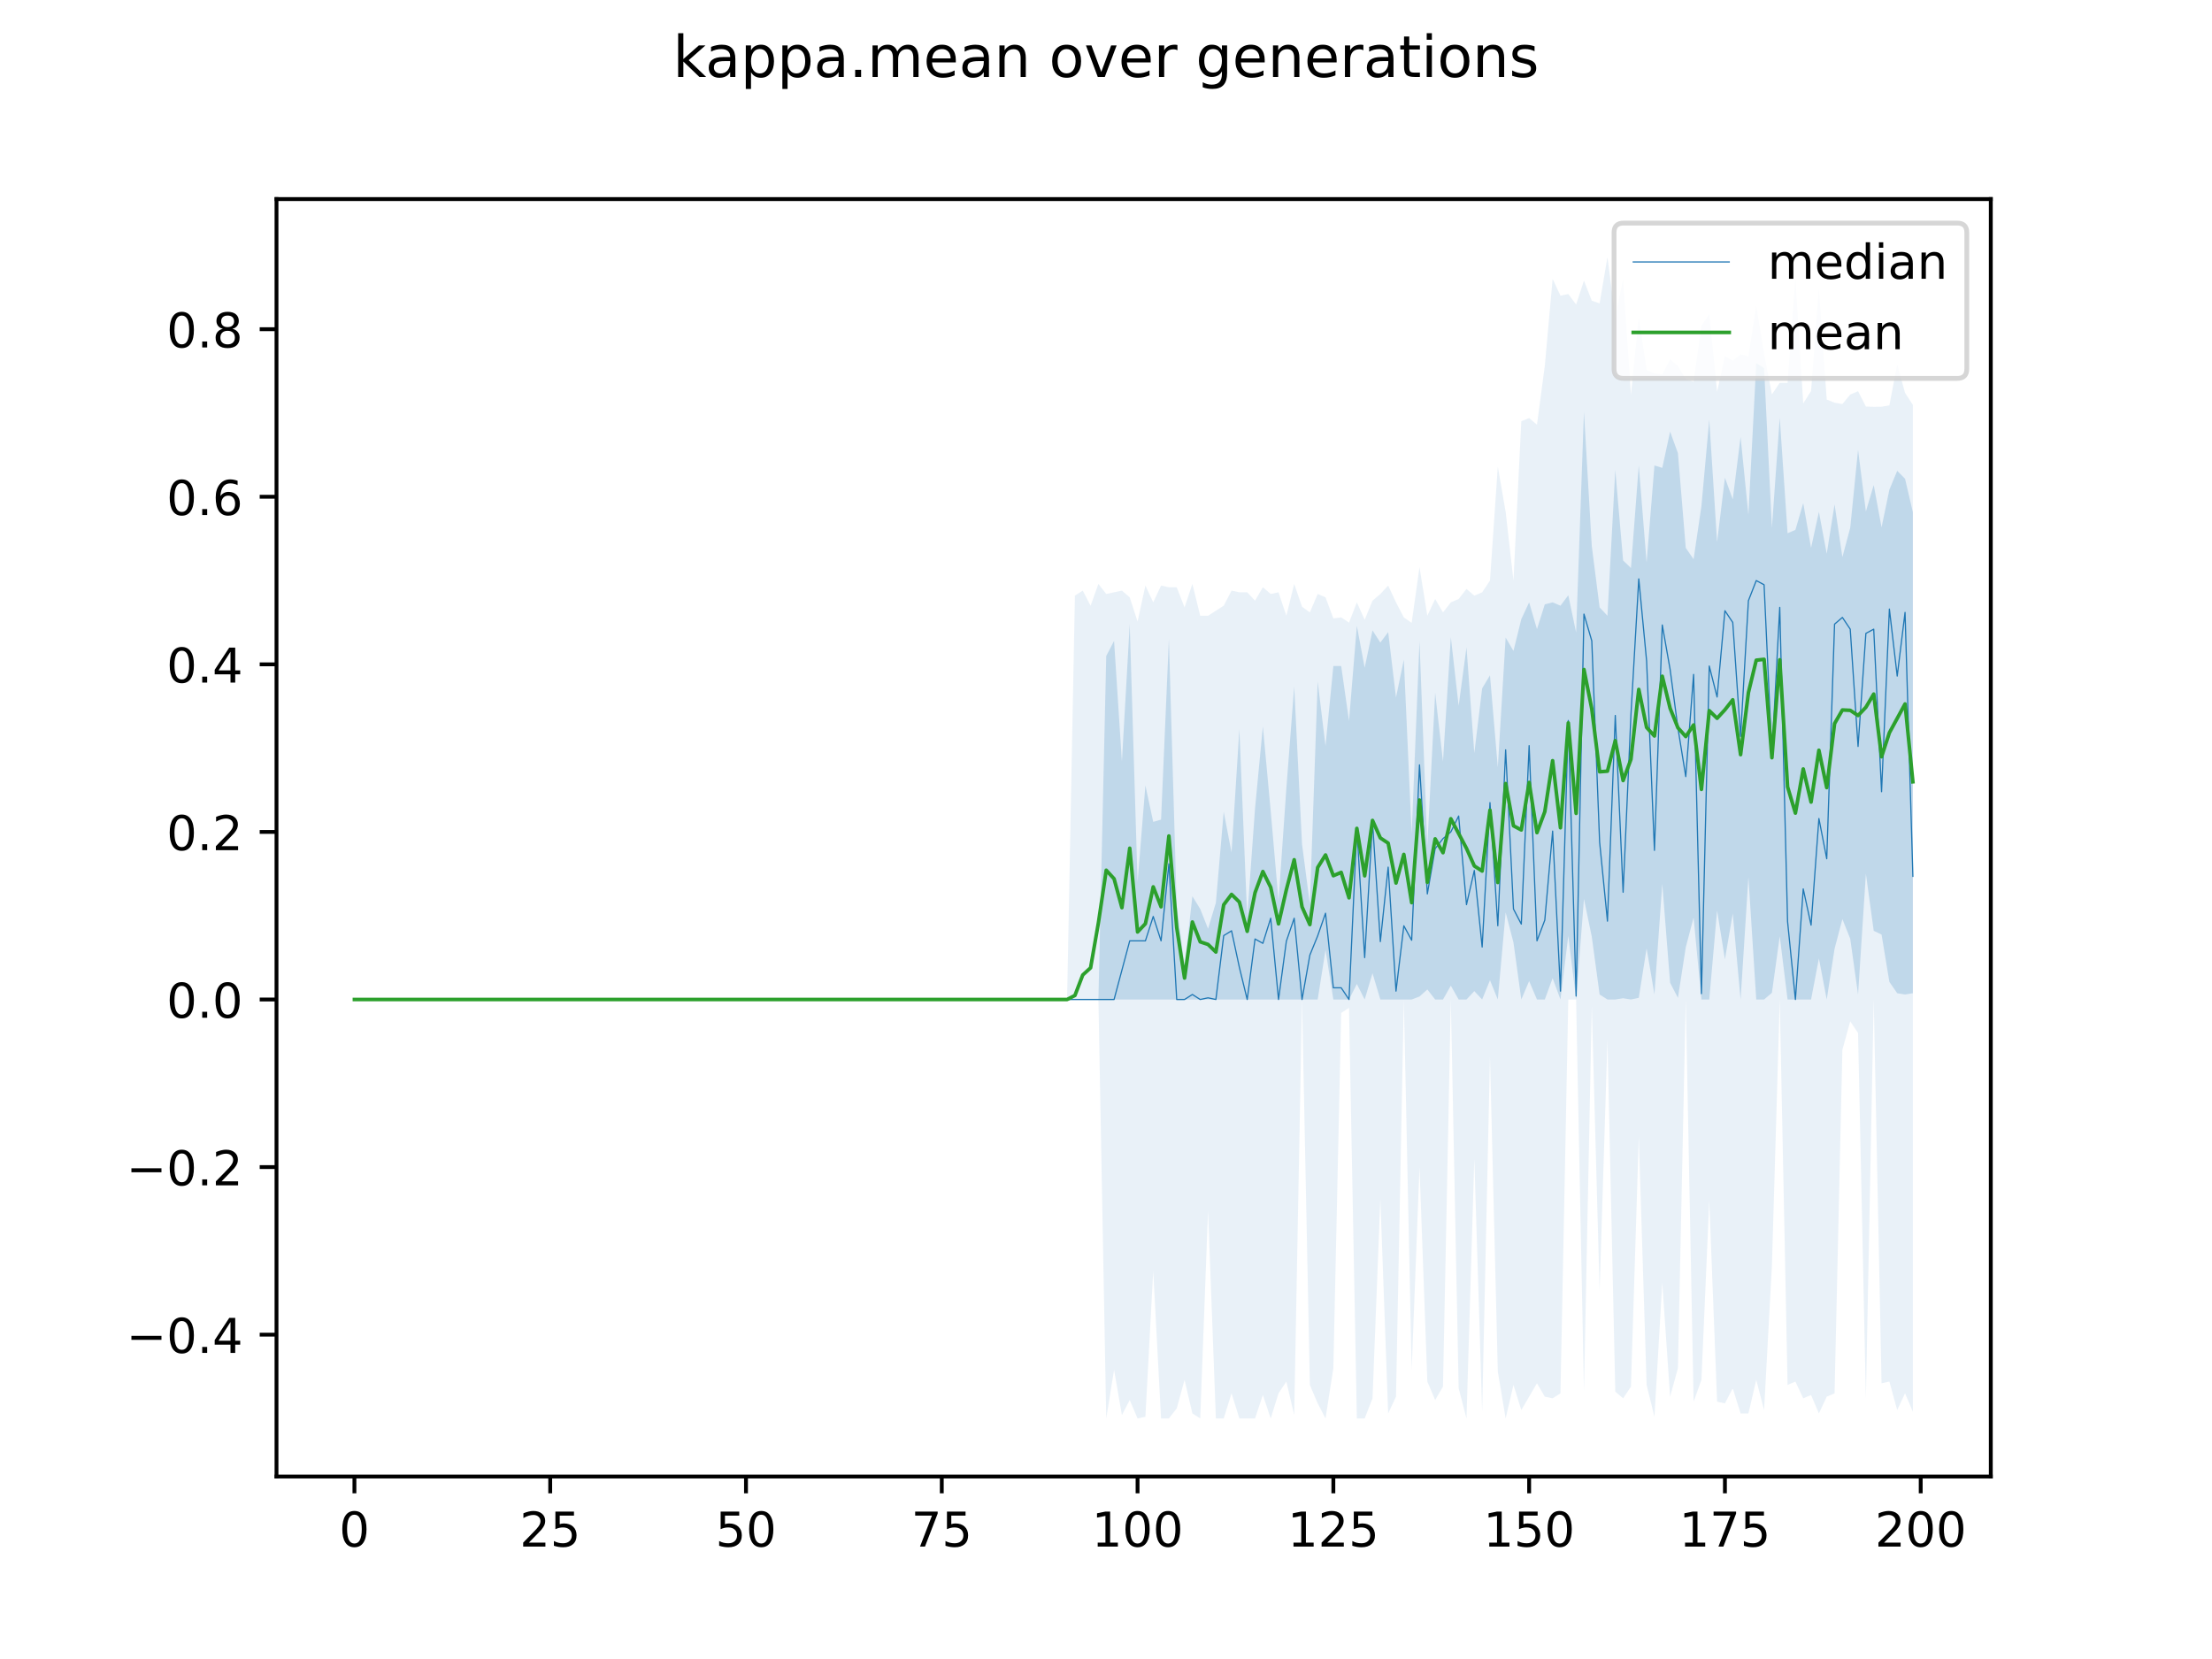 <?xml version="1.0" encoding="utf-8" standalone="no"?>
<!DOCTYPE svg PUBLIC "-//W3C//DTD SVG 1.1//EN"
  "http://www.w3.org/Graphics/SVG/1.1/DTD/svg11.dtd">
<!-- Created with matplotlib (https://matplotlib.org/) -->
<svg height="345.6pt" version="1.1" viewBox="0 0 460.8 345.6" width="460.8pt" xmlns="http://www.w3.org/2000/svg" xmlns:xlink="http://www.w3.org/1999/xlink">
 <defs>
  <style type="text/css">
*{stroke-linecap:butt;stroke-linejoin:round;}
  </style>
 </defs>
 <g id="figure_1">
  <g id="patch_1">
   <path d="M 0 345.6 
L 460.8 345.6 
L 460.8 0 
L 0 0 
z
" style="fill:#ffffff;"/>
  </g>
  <g id="axes_1">
   <g id="patch_2">
    <path d="M 57.6 307.584 
L 414.72 307.584 
L 414.72 41.472 
L 57.6 41.472 
z
" style="fill:#ffffff;"/>
   </g>
   <g id="PolyCollection_1">
    <path clip-path="url(#pb3982073b5)" d="M 73.833 208.215 
L 73.833 208.215 
L 75.464 208.215 
L 77.096 208.215 
L 78.727 208.215 
L 80.358 208.215 
L 81.99 208.215 
L 83.621 208.215 
L 85.253 208.215 
L 86.884 208.215 
L 88.516 208.215 
L 90.147 208.215 
L 91.778 208.215 
L 93.41 208.215 
L 95.041 208.215 
L 96.673 208.215 
L 98.304 208.215 
L 99.936 208.215 
L 101.567 208.215 
L 103.198 208.215 
L 104.83 208.215 
L 106.461 208.215 
L 108.093 208.215 
L 109.724 208.215 
L 111.356 208.215 
L 112.987 208.215 
L 114.618 208.215 
L 116.25 208.215 
L 117.881 208.215 
L 119.513 208.215 
L 121.144 208.215 
L 122.776 208.215 
L 124.407 208.215 
L 126.038 208.215 
L 127.67 208.215 
L 129.301 208.215 
L 130.933 208.215 
L 132.564 208.215 
L 134.196 208.215 
L 135.827 208.215 
L 137.458 208.215 
L 139.09 208.215 
L 140.721 208.215 
L 142.353 208.215 
L 143.984 208.215 
L 145.616 208.215 
L 147.247 208.215 
L 148.879 208.215 
L 150.51 208.215 
L 152.141 208.215 
L 153.773 208.215 
L 155.404 208.215 
L 157.036 208.215 
L 158.667 208.215 
L 160.299 208.215 
L 161.93 208.215 
L 163.561 208.215 
L 165.193 208.215 
L 166.824 208.215 
L 168.456 208.215 
L 170.087 208.215 
L 171.719 208.215 
L 173.35 208.215 
L 174.981 208.215 
L 176.613 208.215 
L 178.244 208.215 
L 179.876 208.215 
L 181.507 208.215 
L 183.139 208.215 
L 184.77 208.215 
L 186.401 208.215 
L 188.033 208.215 
L 189.664 208.215 
L 191.296 208.215 
L 192.927 208.215 
L 194.559 208.215 
L 196.19 208.215 
L 197.821 208.215 
L 199.453 208.215 
L 201.084 208.215 
L 202.716 208.215 
L 204.347 208.215 
L 205.979 208.215 
L 207.61 208.215 
L 209.241 208.215 
L 210.873 208.215 
L 212.504 208.215 
L 214.136 208.215 
L 215.767 208.215 
L 217.399 208.215 
L 219.03 208.215 
L 220.661 208.215 
L 222.293 208.215 
L 223.924 208.215 
L 225.556 208.215 
L 227.187 208.215 
L 228.819 208.215 
L 230.45 208.215 
L 232.081 208.215 
L 233.713 208.215 
L 235.344 208.215 
L 236.976 208.215 
L 238.607 208.215 
L 240.239 208.215 
L 241.87 208.215 
L 243.501 208.215 
L 245.133 208.215 
L 246.764 208.215 
L 248.396 208.215 
L 250.027 208.215 
L 251.659 208.215 
L 253.29 208.215 
L 254.921 208.215 
L 256.553 208.215 
L 258.184 208.215 
L 259.816 208.215 
L 261.447 208.215 
L 263.079 208.215 
L 264.71 208.215 
L 266.341 208.215 
L 267.973 208.215 
L 269.604 208.215 
L 271.236 208.215 
L 272.867 208.215 
L 274.499 208.215 
L 276.13 197.893 
L 277.761 208.215 
L 279.393 208.215 
L 281.024 208.215 
L 282.656 204.986 
L 284.287 208.215 
L 285.919 202.748 
L 287.55 208.215 
L 289.181 208.215 
L 290.813 208.215 
L 292.444 208.215 
L 294.076 208.215 
L 295.707 207.597 
L 297.339 206.121 
L 298.97 208.215 
L 300.601 208.215 
L 302.233 205.335 
L 303.864 208.215 
L 305.496 208.215 
L 307.127 206.47 
L 308.759 208.215 
L 310.39 204.201 
L 312.021 208.215 
L 313.653 190.063 
L 315.284 196.346 
L 316.916 208.215 
L 318.547 204.375 
L 320.179 208.215 
L 321.81 208.215 
L 323.441 203.764 
L 325.073 208.215 
L 326.704 194.95 
L 328.336 208.215 
L 329.967 187.27 
L 331.599 195.142 
L 333.23 207.168 
L 334.862 208.215 
L 336.493 208.215 
L 338.124 207.953 
L 339.756 208.215 
L 341.387 207.866 
L 343.019 197.549 
L 344.65 207.144 
L 346.282 184.128 
L 347.913 204.724 
L 349.544 207.866 
L 351.176 197.348 
L 352.807 191.144 
L 354.439 208.215 
L 356.07 208.215 
L 357.702 189.679 
L 359.333 199.837 
L 360.964 190.308 
L 362.596 208.215 
L 364.227 182.732 
L 365.859 208.215 
L 367.49 208.215 
L 369.122 206.819 
L 370.753 195.037 
L 372.384 208.215 
L 374.016 208.215 
L 375.647 208.215 
L 377.279 208.215 
L 378.91 199.663 
L 380.542 208.215 
L 382.173 197.655 
L 383.804 191.459 
L 385.436 195.561 
L 387.067 207.168 
L 388.699 182.033 
L 390.33 193.903 
L 391.962 194.684 
L 393.593 204.55 
L 395.224 206.906 
L 396.856 207.168 
L 398.487 206.906 
L 398.487 106.717 
L 398.487 106.717 
L 396.856 99.735 
L 395.224 98.077 
L 393.593 102.004 
L 391.962 109.859 
L 390.33 101.044 
L 388.699 106.543 
L 387.067 93.713 
L 385.436 109.946 
L 383.804 116.055 
L 382.173 105.059 
L 380.542 115.357 
L 378.91 106.63 
L 377.279 114.135 
L 375.647 104.797 
L 374.016 110.383 
L 372.384 111.081 
L 370.753 87.021 
L 369.122 109.946 
L 367.49 76.695 
L 365.859 75.648 
L 364.227 107.241 
L 362.596 91.024 
L 360.964 104.012 
L 359.333 99.522 
L 357.702 112.913 
L 356.07 87.43 
L 354.439 105.408 
L 352.807 116.492 
L 351.176 114.135 
L 349.544 94.412 
L 347.913 89.907 
L 346.282 97.463 
L 344.65 96.964 
L 343.019 117.19 
L 341.387 96.943 
L 339.756 118.324 
L 338.124 116.753 
L 336.493 97.903 
L 334.862 128.273 
L 333.23 126.528 
L 331.599 113.774 
L 329.967 85.772 
L 328.336 131.764 
L 326.704 123.997 
L 325.073 126.179 
L 323.441 125.481 
L 321.81 125.898 
L 320.179 131.066 
L 318.547 125.481 
L 316.916 128.972 
L 315.284 135.604 
L 313.653 132.812 
L 312.021 159.866 
L 310.39 140.686 
L 308.759 143.391 
L 307.127 156.899 
L 305.496 134.856 
L 303.864 147.037 
L 302.233 132.724 
L 300.601 158.644 
L 298.97 144.332 
L 297.339 176.088 
L 295.707 133.597 
L 294.076 173.655 
L 292.444 137.428 
L 290.813 145.292 
L 289.181 131.685 
L 287.55 133.859 
L 285.919 131.324 
L 284.287 139.095 
L 282.656 130.368 
L 281.024 150.168 
L 279.393 138.746 
L 277.761 138.746 
L 276.13 155.415 
L 274.499 141.975 
L 272.867 188.317 
L 271.236 175.84 
L 269.604 143.005 
L 267.973 164.23 
L 266.341 187.619 
L 264.71 168.935 
L 263.079 151.313 
L 261.447 168.419 
L 259.816 191.023 
L 258.184 151.924 
L 256.553 177.594 
L 254.921 169.117 
L 253.29 188.055 
L 251.659 193.466 
L 250.027 189.349 
L 248.396 186.708 
L 246.764 201.146 
L 245.133 188.633 
L 243.501 133.161 
L 241.87 170.738 
L 240.239 171.212 
L 238.607 163.619 
L 236.976 183.779 
L 235.344 130.019 
L 233.713 158.644 
L 232.081 133.51 
L 230.45 136.652 
L 228.819 208.215 
L 227.187 208.215 
L 225.556 208.215 
L 223.924 208.215 
L 222.293 208.215 
L 220.661 208.215 
L 219.03 208.215 
L 217.399 208.215 
L 215.767 208.215 
L 214.136 208.215 
L 212.504 208.215 
L 210.873 208.215 
L 209.241 208.215 
L 207.61 208.215 
L 205.979 208.215 
L 204.347 208.215 
L 202.716 208.215 
L 201.084 208.215 
L 199.453 208.215 
L 197.821 208.215 
L 196.19 208.215 
L 194.559 208.215 
L 192.927 208.215 
L 191.296 208.215 
L 189.664 208.215 
L 188.033 208.215 
L 186.401 208.215 
L 184.77 208.215 
L 183.139 208.215 
L 181.507 208.215 
L 179.876 208.215 
L 178.244 208.215 
L 176.613 208.215 
L 174.981 208.215 
L 173.35 208.215 
L 171.719 208.215 
L 170.087 208.215 
L 168.456 208.215 
L 166.824 208.215 
L 165.193 208.215 
L 163.561 208.215 
L 161.93 208.215 
L 160.299 208.215 
L 158.667 208.215 
L 157.036 208.215 
L 155.404 208.215 
L 153.773 208.215 
L 152.141 208.215 
L 150.51 208.215 
L 148.879 208.215 
L 147.247 208.215 
L 145.616 208.215 
L 143.984 208.215 
L 142.353 208.215 
L 140.721 208.215 
L 139.09 208.215 
L 137.458 208.215 
L 135.827 208.215 
L 134.196 208.215 
L 132.564 208.215 
L 130.933 208.215 
L 129.301 208.215 
L 127.67 208.215 
L 126.038 208.215 
L 124.407 208.215 
L 122.776 208.215 
L 121.144 208.215 
L 119.513 208.215 
L 117.881 208.215 
L 116.25 208.215 
L 114.618 208.215 
L 112.987 208.215 
L 111.356 208.215 
L 109.724 208.215 
L 108.093 208.215 
L 106.461 208.215 
L 104.83 208.215 
L 103.198 208.215 
L 101.567 208.215 
L 99.936 208.215 
L 98.304 208.215 
L 96.673 208.215 
L 95.041 208.215 
L 93.41 208.215 
L 91.778 208.215 
L 90.147 208.215 
L 88.516 208.215 
L 86.884 208.215 
L 85.253 208.215 
L 83.621 208.215 
L 81.99 208.215 
L 80.358 208.215 
L 78.727 208.215 
L 77.096 208.215 
L 75.464 208.215 
L 73.833 208.215 
z
" style="fill:#1f77b4;fill-opacity:0.2;"/>
   </g>
   <g id="PolyCollection_2">
    <path clip-path="url(#pb3982073b5)" d="M 73.833 208.215 
L 73.833 208.215 
L 75.464 208.215 
L 77.096 208.215 
L 78.727 208.215 
L 80.358 208.215 
L 81.99 208.215 
L 83.621 208.215 
L 85.253 208.215 
L 86.884 208.215 
L 88.516 208.215 
L 90.147 208.215 
L 91.778 208.215 
L 93.41 208.215 
L 95.041 208.215 
L 96.673 208.215 
L 98.304 208.215 
L 99.936 208.215 
L 101.567 208.215 
L 103.198 208.215 
L 104.83 208.215 
L 106.461 208.215 
L 108.093 208.215 
L 109.724 208.215 
L 111.356 208.215 
L 112.987 208.215 
L 114.618 208.215 
L 116.25 208.215 
L 117.881 208.215 
L 119.513 208.215 
L 121.144 208.215 
L 122.776 208.215 
L 124.407 208.215 
L 126.038 208.215 
L 127.67 208.215 
L 129.301 208.215 
L 130.933 208.215 
L 132.564 208.215 
L 134.196 208.215 
L 135.827 208.215 
L 137.458 208.215 
L 139.09 208.215 
L 140.721 208.215 
L 142.353 208.215 
L 143.984 208.215 
L 145.616 208.215 
L 147.247 208.215 
L 148.879 208.215 
L 150.51 208.215 
L 152.141 208.215 
L 153.773 208.215 
L 155.404 208.215 
L 157.036 208.215 
L 158.667 208.215 
L 160.299 208.215 
L 161.93 208.215 
L 163.561 208.215 
L 165.193 208.215 
L 166.824 208.215 
L 168.456 208.215 
L 170.087 208.215 
L 171.719 208.215 
L 173.35 208.215 
L 174.981 208.215 
L 176.613 208.215 
L 178.244 208.215 
L 179.876 208.215 
L 181.507 208.215 
L 183.139 208.215 
L 184.77 208.215 
L 186.401 208.215 
L 188.033 208.215 
L 189.664 208.215 
L 191.296 208.215 
L 192.927 208.215 
L 194.559 208.215 
L 196.19 208.215 
L 197.821 208.215 
L 199.453 208.215 
L 201.084 208.215 
L 202.716 208.215 
L 204.347 208.215 
L 205.979 208.215 
L 207.61 208.215 
L 209.241 208.215 
L 210.873 208.215 
L 212.504 208.215 
L 214.136 208.215 
L 215.767 208.215 
L 217.399 208.215 
L 219.03 208.215 
L 220.661 208.215 
L 222.293 208.215 
L 223.924 208.215 
L 225.556 208.215 
L 227.187 208.215 
L 228.819 208.215 
L 230.45 295.488 
L 232.081 285.364 
L 233.713 294.79 
L 235.344 291.648 
L 236.976 295.488 
L 238.607 295.139 
L 240.239 264.768 
L 241.87 295.488 
L 243.501 295.488 
L 245.133 293.393 
L 246.764 287.459 
L 248.396 294.441 
L 250.027 295.488 
L 251.659 252.201 
L 253.29 295.488 
L 254.921 295.488 
L 256.553 290.252 
L 258.184 295.488 
L 259.816 295.488 
L 261.447 295.488 
L 263.079 290.601 
L 264.71 295.488 
L 266.341 290.252 
L 267.973 287.808 
L 269.604 294.79 
L 271.236 208.215 
L 272.867 288.506 
L 274.499 292.346 
L 276.13 295.488 
L 277.761 285.015 
L 279.393 211.008 
L 281.024 209.961 
L 282.656 295.488 
L 284.287 295.488 
L 285.919 291.299 
L 287.55 249.757 
L 289.181 294.441 
L 290.813 290.95 
L 292.444 208.215 
L 294.076 285.364 
L 295.707 243.124 
L 297.339 287.808 
L 298.97 291.648 
L 300.601 288.855 
L 302.233 208.215 
L 303.864 289.204 
L 305.496 295.488 
L 307.127 241.379 
L 308.759 294.092 
L 310.39 220.084 
L 312.021 285.713 
L 313.653 295.488 
L 315.284 288.506 
L 316.916 293.743 
L 318.547 290.95 
L 320.179 288.157 
L 321.81 290.95 
L 323.441 291.299 
L 325.073 290.252 
L 326.704 208.215 
L 328.336 208.215 
L 329.967 289.903 
L 331.599 209.612 
L 333.23 268.957 
L 334.862 216.593 
L 336.493 289.903 
L 338.124 291.299 
L 339.756 288.855 
L 341.387 236.841 
L 343.019 288.506 
L 344.65 295.139 
L 346.282 267.212 
L 347.913 290.95 
L 349.544 285.015 
L 351.176 208.215 
L 352.807 291.997 
L 354.439 287.459 
L 356.07 250.106 
L 357.702 291.997 
L 359.333 292.346 
L 360.964 289.204 
L 362.596 294.441 
L 364.227 294.441 
L 365.859 287.459 
L 367.49 293.743 
L 369.122 263.721 
L 370.753 208.215 
L 372.384 288.506 
L 374.016 287.808 
L 375.647 291.299 
L 377.279 290.601 
L 378.91 294.441 
L 380.542 290.95 
L 382.173 290.252 
L 383.804 218.688 
L 385.436 212.753 
L 387.067 215.197 
L 388.699 291.299 
L 390.33 208.215 
L 391.962 288.157 
L 393.593 287.808 
L 395.224 293.743 
L 396.856 290.252 
L 398.487 294.092 
L 398.487 84.342 
L 398.487 84.342 
L 396.856 81.844 
L 395.224 75.91 
L 393.593 84.447 
L 391.962 84.728 
L 390.33 84.749 
L 388.699 84.691 
L 387.067 81.495 
L 385.436 82.193 
L 383.804 84.16 
L 382.173 83.888 
L 380.542 83.241 
L 378.91 60.201 
L 377.279 81.443 
L 375.647 84.034 
L 374.016 58.106 
L 372.384 79.75 
L 370.753 79.75 
L 369.122 82.16 
L 367.49 73.739 
L 365.859 63.692 
L 364.227 74.264 
L 362.596 73.815 
L 360.964 75.145 
L 359.333 74.217 
L 357.702 81.628 
L 356.07 65.437 
L 354.439 67.881 
L 352.807 79.543 
L 351.176 78.944 
L 349.544 76.259 
L 347.913 74.863 
L 346.282 78.02 
L 344.65 77.782 
L 343.019 77.073 
L 341.387 66.135 
L 339.756 82.225 
L 338.124 58.106 
L 336.493 66.135 
L 334.862 53.568 
L 333.23 63.203 
L 331.599 62.644 
L 329.967 58.455 
L 328.336 63.447 
L 326.704 61.248 
L 325.073 61.597 
L 323.441 58.106 
L 321.81 76.224 
L 320.179 88.477 
L 318.547 87.081 
L 316.916 87.744 
L 315.284 120.943 
L 313.653 106.63 
L 312.021 97.204 
L 310.39 120.943 
L 308.759 123.386 
L 307.127 124.084 
L 305.496 122.688 
L 303.864 124.783 
L 302.233 125.481 
L 300.601 127.575 
L 298.97 124.783 
L 297.339 128.273 
L 295.707 118.15 
L 294.076 129.749 
L 292.444 128.623 
L 290.813 125.481 
L 289.181 121.99 
L 287.55 123.735 
L 285.919 125.132 
L 284.287 129.105 
L 282.656 125.481 
L 281.024 129.7 
L 279.393 128.623 
L 277.761 128.822 
L 276.13 124.433 
L 274.499 123.735 
L 272.867 127.575 
L 271.236 126.388 
L 269.604 121.641 
L 267.973 128.273 
L 266.341 123.386 
L 264.71 123.735 
L 263.079 122.339 
L 261.447 125.132 
L 259.816 123.386 
L 258.184 123.386 
L 256.553 123.037 
L 254.921 126.179 
L 253.29 127.226 
L 251.659 128.273 
L 250.027 128.273 
L 248.396 121.641 
L 246.764 126.528 
L 245.133 122.339 
L 243.501 122.339 
L 241.87 121.99 
L 240.239 125.481 
L 238.607 121.99 
L 236.976 129.481 
L 235.344 124.433 
L 233.713 123.037 
L 232.081 123.386 
L 230.45 123.735 
L 228.819 121.641 
L 227.187 126.179 
L 225.556 123.037 
L 223.924 124.084 
L 222.293 208.215 
L 220.661 208.215 
L 219.03 208.215 
L 217.399 208.215 
L 215.767 208.215 
L 214.136 208.215 
L 212.504 208.215 
L 210.873 208.215 
L 209.241 208.215 
L 207.61 208.215 
L 205.979 208.215 
L 204.347 208.215 
L 202.716 208.215 
L 201.084 208.215 
L 199.453 208.215 
L 197.821 208.215 
L 196.19 208.215 
L 194.559 208.215 
L 192.927 208.215 
L 191.296 208.215 
L 189.664 208.215 
L 188.033 208.215 
L 186.401 208.215 
L 184.77 208.215 
L 183.139 208.215 
L 181.507 208.215 
L 179.876 208.215 
L 178.244 208.215 
L 176.613 208.215 
L 174.981 208.215 
L 173.35 208.215 
L 171.719 208.215 
L 170.087 208.215 
L 168.456 208.215 
L 166.824 208.215 
L 165.193 208.215 
L 163.561 208.215 
L 161.93 208.215 
L 160.299 208.215 
L 158.667 208.215 
L 157.036 208.215 
L 155.404 208.215 
L 153.773 208.215 
L 152.141 208.215 
L 150.51 208.215 
L 148.879 208.215 
L 147.247 208.215 
L 145.616 208.215 
L 143.984 208.215 
L 142.353 208.215 
L 140.721 208.215 
L 139.09 208.215 
L 137.458 208.215 
L 135.827 208.215 
L 134.196 208.215 
L 132.564 208.215 
L 130.933 208.215 
L 129.301 208.215 
L 127.67 208.215 
L 126.038 208.215 
L 124.407 208.215 
L 122.776 208.215 
L 121.144 208.215 
L 119.513 208.215 
L 117.881 208.215 
L 116.25 208.215 
L 114.618 208.215 
L 112.987 208.215 
L 111.356 208.215 
L 109.724 208.215 
L 108.093 208.215 
L 106.461 208.215 
L 104.83 208.215 
L 103.198 208.215 
L 101.567 208.215 
L 99.936 208.215 
L 98.304 208.215 
L 96.673 208.215 
L 95.041 208.215 
L 93.41 208.215 
L 91.778 208.215 
L 90.147 208.215 
L 88.516 208.215 
L 86.884 208.215 
L 85.253 208.215 
L 83.621 208.215 
L 81.99 208.215 
L 80.358 208.215 
L 78.727 208.215 
L 77.096 208.215 
L 75.464 208.215 
L 73.833 208.215 
z
" style="fill:#1f77b4;fill-opacity:0.1;"/>
   </g>
   <g id="matplotlib.axis_1">
    <g id="xtick_1">
     <g id="line2d_1">
      <defs>
       <path d="M 0 0 
L 0 3.5 
" id="mbd94263a2b" style="stroke:#000000;stroke-width:0.8;"/>
      </defs>
      <g>
       <use style="stroke:#000000;stroke-width:0.8;" x="73.833" xlink:href="#mbd94263a2b" y="307.584"/>
      </g>
     </g>
     <g id="text_1">
      <!-- 0 -->
      <defs>
       <path d="M 31.781 66.406 
Q 24.172 66.406 20.328 58.906 
Q 16.5 51.422 16.5 36.375 
Q 16.5 21.391 20.328 13.891 
Q 24.172 6.391 31.781 6.391 
Q 39.453 6.391 43.281 13.891 
Q 47.125 21.391 47.125 36.375 
Q 47.125 51.422 43.281 58.906 
Q 39.453 66.406 31.781 66.406 
z
M 31.781 74.219 
Q 44.047 74.219 50.516 64.516 
Q 56.984 54.828 56.984 36.375 
Q 56.984 17.969 50.516 8.266 
Q 44.047 -1.422 31.781 -1.422 
Q 19.531 -1.422 13.062 8.266 
Q 6.594 17.969 6.594 36.375 
Q 6.594 54.828 13.062 64.516 
Q 19.531 74.219 31.781 74.219 
z
" id="DejaVuSans-48"/>
      </defs>
      <g transform="translate(70.651 322.182)scale(0.1 -0.1)">
       <use xlink:href="#DejaVuSans-48"/>
      </g>
     </g>
    </g>
    <g id="xtick_2">
     <g id="line2d_2">
      <g>
       <use style="stroke:#000000;stroke-width:0.8;" x="114.618" xlink:href="#mbd94263a2b" y="307.584"/>
      </g>
     </g>
     <g id="text_2">
      <!-- 25 -->
      <defs>
       <path d="M 19.188 8.297 
L 53.609 8.297 
L 53.609 0 
L 7.328 0 
L 7.328 8.297 
Q 12.938 14.109 22.625 23.891 
Q 32.328 33.688 34.812 36.531 
Q 39.547 41.844 41.422 45.531 
Q 43.312 49.219 43.312 52.781 
Q 43.312 58.594 39.234 62.25 
Q 35.156 65.922 28.609 65.922 
Q 23.969 65.922 18.812 64.312 
Q 13.672 62.703 7.812 59.422 
L 7.812 69.391 
Q 13.766 71.781 18.938 73 
Q 24.125 74.219 28.422 74.219 
Q 39.75 74.219 46.484 68.547 
Q 53.219 62.891 53.219 53.422 
Q 53.219 48.922 51.531 44.891 
Q 49.859 40.875 45.406 35.406 
Q 44.188 33.984 37.641 27.219 
Q 31.109 20.453 19.188 8.297 
z
" id="DejaVuSans-50"/>
       <path d="M 10.797 72.906 
L 49.516 72.906 
L 49.516 64.594 
L 19.828 64.594 
L 19.828 46.734 
Q 21.969 47.469 24.109 47.828 
Q 26.266 48.188 28.422 48.188 
Q 40.625 48.188 47.75 41.5 
Q 54.891 34.812 54.891 23.391 
Q 54.891 11.625 47.562 5.094 
Q 40.234 -1.422 26.906 -1.422 
Q 22.312 -1.422 17.547 -0.641 
Q 12.797 0.141 7.719 1.703 
L 7.719 11.625 
Q 12.109 9.234 16.797 8.062 
Q 21.484 6.891 26.703 6.891 
Q 35.156 6.891 40.078 11.328 
Q 45.016 15.766 45.016 23.391 
Q 45.016 31 40.078 35.438 
Q 35.156 39.891 26.703 39.891 
Q 22.75 39.891 18.812 39.016 
Q 14.891 38.141 10.797 36.281 
z
" id="DejaVuSans-53"/>
      </defs>
      <g transform="translate(108.256 322.182)scale(0.1 -0.1)">
       <use xlink:href="#DejaVuSans-50"/>
       <use x="63.623" xlink:href="#DejaVuSans-53"/>
      </g>
     </g>
    </g>
    <g id="xtick_3">
     <g id="line2d_3">
      <g>
       <use style="stroke:#000000;stroke-width:0.8;" x="155.404" xlink:href="#mbd94263a2b" y="307.584"/>
      </g>
     </g>
     <g id="text_3">
      <!-- 50 -->
      <g transform="translate(149.042 322.182)scale(0.1 -0.1)">
       <use xlink:href="#DejaVuSans-53"/>
       <use x="63.623" xlink:href="#DejaVuSans-48"/>
      </g>
     </g>
    </g>
    <g id="xtick_4">
     <g id="line2d_4">
      <g>
       <use style="stroke:#000000;stroke-width:0.8;" x="196.19" xlink:href="#mbd94263a2b" y="307.584"/>
      </g>
     </g>
     <g id="text_4">
      <!-- 75 -->
      <defs>
       <path d="M 8.203 72.906 
L 55.078 72.906 
L 55.078 68.703 
L 28.609 0 
L 18.312 0 
L 43.219 64.594 
L 8.203 64.594 
z
" id="DejaVuSans-55"/>
      </defs>
      <g transform="translate(189.827 322.182)scale(0.1 -0.1)">
       <use xlink:href="#DejaVuSans-55"/>
       <use x="63.623" xlink:href="#DejaVuSans-53"/>
      </g>
     </g>
    </g>
    <g id="xtick_5">
     <g id="line2d_5">
      <g>
       <use style="stroke:#000000;stroke-width:0.8;" x="236.976" xlink:href="#mbd94263a2b" y="307.584"/>
      </g>
     </g>
     <g id="text_5">
      <!-- 100 -->
      <defs>
       <path d="M 12.406 8.297 
L 28.516 8.297 
L 28.516 63.922 
L 10.984 60.406 
L 10.984 69.391 
L 28.422 72.906 
L 38.281 72.906 
L 38.281 8.297 
L 54.391 8.297 
L 54.391 0 
L 12.406 0 
z
" id="DejaVuSans-49"/>
      </defs>
      <g transform="translate(227.432 322.182)scale(0.1 -0.1)">
       <use xlink:href="#DejaVuSans-49"/>
       <use x="63.623" xlink:href="#DejaVuSans-48"/>
       <use x="127.246" xlink:href="#DejaVuSans-48"/>
      </g>
     </g>
    </g>
    <g id="xtick_6">
     <g id="line2d_6">
      <g>
       <use style="stroke:#000000;stroke-width:0.8;" x="277.761" xlink:href="#mbd94263a2b" y="307.584"/>
      </g>
     </g>
     <g id="text_6">
      <!-- 125 -->
      <g transform="translate(268.218 322.182)scale(0.1 -0.1)">
       <use xlink:href="#DejaVuSans-49"/>
       <use x="63.623" xlink:href="#DejaVuSans-50"/>
       <use x="127.246" xlink:href="#DejaVuSans-53"/>
      </g>
     </g>
    </g>
    <g id="xtick_7">
     <g id="line2d_7">
      <g>
       <use style="stroke:#000000;stroke-width:0.8;" x="318.547" xlink:href="#mbd94263a2b" y="307.584"/>
      </g>
     </g>
     <g id="text_7">
      <!-- 150 -->
      <g transform="translate(309.003 322.182)scale(0.1 -0.1)">
       <use xlink:href="#DejaVuSans-49"/>
       <use x="63.623" xlink:href="#DejaVuSans-53"/>
       <use x="127.246" xlink:href="#DejaVuSans-48"/>
      </g>
     </g>
    </g>
    <g id="xtick_8">
     <g id="line2d_8">
      <g>
       <use style="stroke:#000000;stroke-width:0.8;" x="359.333" xlink:href="#mbd94263a2b" y="307.584"/>
      </g>
     </g>
     <g id="text_8">
      <!-- 175 -->
      <g transform="translate(349.789 322.182)scale(0.1 -0.1)">
       <use xlink:href="#DejaVuSans-49"/>
       <use x="63.623" xlink:href="#DejaVuSans-55"/>
       <use x="127.246" xlink:href="#DejaVuSans-53"/>
      </g>
     </g>
    </g>
    <g id="xtick_9">
     <g id="line2d_9">
      <g>
       <use style="stroke:#000000;stroke-width:0.8;" x="400.119" xlink:href="#mbd94263a2b" y="307.584"/>
      </g>
     </g>
     <g id="text_9">
      <!-- 200 -->
      <g transform="translate(390.575 322.182)scale(0.1 -0.1)">
       <use xlink:href="#DejaVuSans-50"/>
       <use x="63.623" xlink:href="#DejaVuSans-48"/>
       <use x="127.246" xlink:href="#DejaVuSans-48"/>
      </g>
     </g>
    </g>
   </g>
   <g id="matplotlib.axis_2">
    <g id="ytick_1">
     <g id="line2d_10">
      <defs>
       <path d="M 0 0 
L -3.5 0 
" id="m44290bc997" style="stroke:#000000;stroke-width:0.8;"/>
      </defs>
      <g>
       <use style="stroke:#000000;stroke-width:0.8;" x="57.6" xlink:href="#m44290bc997" y="278.033"/>
      </g>
     </g>
     <g id="text_10">
      <!-- −0.4 -->
      <defs>
       <path d="M 10.594 35.5 
L 73.188 35.5 
L 73.188 27.203 
L 10.594 27.203 
z
" id="DejaVuSans-8722"/>
       <path d="M 10.688 12.406 
L 21 12.406 
L 21 0 
L 10.688 0 
z
" id="DejaVuSans-46"/>
       <path d="M 37.797 64.312 
L 12.891 25.391 
L 37.797 25.391 
z
M 35.203 72.906 
L 47.609 72.906 
L 47.609 25.391 
L 58.016 25.391 
L 58.016 17.188 
L 47.609 17.188 
L 47.609 0 
L 37.797 0 
L 37.797 17.188 
L 4.891 17.188 
L 4.891 26.703 
z
" id="DejaVuSans-52"/>
      </defs>
      <g transform="translate(26.317 281.833)scale(0.1 -0.1)">
       <use xlink:href="#DejaVuSans-8722"/>
       <use x="83.789" xlink:href="#DejaVuSans-48"/>
       <use x="147.412" xlink:href="#DejaVuSans-46"/>
       <use x="179.199" xlink:href="#DejaVuSans-52"/>
      </g>
     </g>
    </g>
    <g id="ytick_2">
     <g id="line2d_11">
      <g>
       <use style="stroke:#000000;stroke-width:0.8;" x="57.6" xlink:href="#m44290bc997" y="243.124"/>
      </g>
     </g>
     <g id="text_11">
      <!-- −0.2 -->
      <g transform="translate(26.317 246.924)scale(0.1 -0.1)">
       <use xlink:href="#DejaVuSans-8722"/>
       <use x="83.789" xlink:href="#DejaVuSans-48"/>
       <use x="147.412" xlink:href="#DejaVuSans-46"/>
       <use x="179.199" xlink:href="#DejaVuSans-50"/>
      </g>
     </g>
    </g>
    <g id="ytick_3">
     <g id="line2d_12">
      <g>
       <use style="stroke:#000000;stroke-width:0.8;" x="57.6" xlink:href="#m44290bc997" y="208.215"/>
      </g>
     </g>
     <g id="text_12">
      <!-- 0.0 -->
      <g transform="translate(34.697 212.014)scale(0.1 -0.1)">
       <use xlink:href="#DejaVuSans-48"/>
       <use x="63.623" xlink:href="#DejaVuSans-46"/>
       <use x="95.41" xlink:href="#DejaVuSans-48"/>
      </g>
     </g>
    </g>
    <g id="ytick_4">
     <g id="line2d_13">
      <g>
       <use style="stroke:#000000;stroke-width:0.8;" x="57.6" xlink:href="#m44290bc997" y="173.306"/>
      </g>
     </g>
     <g id="text_13">
      <!-- 0.2 -->
      <g transform="translate(34.697 177.105)scale(0.1 -0.1)">
       <use xlink:href="#DejaVuSans-48"/>
       <use x="63.623" xlink:href="#DejaVuSans-46"/>
       <use x="95.41" xlink:href="#DejaVuSans-50"/>
      </g>
     </g>
    </g>
    <g id="ytick_5">
     <g id="line2d_14">
      <g>
       <use style="stroke:#000000;stroke-width:0.8;" x="57.6" xlink:href="#m44290bc997" y="138.397"/>
      </g>
     </g>
     <g id="text_14">
      <!-- 0.4 -->
      <g transform="translate(34.697 142.196)scale(0.1 -0.1)">
       <use xlink:href="#DejaVuSans-48"/>
       <use x="63.623" xlink:href="#DejaVuSans-46"/>
       <use x="95.41" xlink:href="#DejaVuSans-52"/>
      </g>
     </g>
    </g>
    <g id="ytick_6">
     <g id="line2d_15">
      <g>
       <use style="stroke:#000000;stroke-width:0.8;" x="57.6" xlink:href="#m44290bc997" y="103.488"/>
      </g>
     </g>
     <g id="text_15">
      <!-- 0.6 -->
      <defs>
       <path d="M 33.016 40.375 
Q 26.375 40.375 22.484 35.828 
Q 18.609 31.297 18.609 23.391 
Q 18.609 15.531 22.484 10.953 
Q 26.375 6.391 33.016 6.391 
Q 39.656 6.391 43.531 10.953 
Q 47.406 15.531 47.406 23.391 
Q 47.406 31.297 43.531 35.828 
Q 39.656 40.375 33.016 40.375 
z
M 52.594 71.297 
L 52.594 62.312 
Q 48.875 64.062 45.094 64.984 
Q 41.312 65.922 37.594 65.922 
Q 27.828 65.922 22.672 59.328 
Q 17.531 52.734 16.797 39.406 
Q 19.672 43.656 24.016 45.922 
Q 28.375 48.188 33.594 48.188 
Q 44.578 48.188 50.953 41.516 
Q 57.328 34.859 57.328 23.391 
Q 57.328 12.156 50.688 5.359 
Q 44.047 -1.422 33.016 -1.422 
Q 20.359 -1.422 13.672 8.266 
Q 6.984 17.969 6.984 36.375 
Q 6.984 53.656 15.188 63.938 
Q 23.391 74.219 37.203 74.219 
Q 40.922 74.219 44.703 73.484 
Q 48.484 72.75 52.594 71.297 
z
" id="DejaVuSans-54"/>
      </defs>
      <g transform="translate(34.697 107.287)scale(0.1 -0.1)">
       <use xlink:href="#DejaVuSans-48"/>
       <use x="63.623" xlink:href="#DejaVuSans-46"/>
       <use x="95.41" xlink:href="#DejaVuSans-54"/>
      </g>
     </g>
    </g>
    <g id="ytick_7">
     <g id="line2d_16">
      <g>
       <use style="stroke:#000000;stroke-width:0.8;" x="57.6" xlink:href="#m44290bc997" y="68.579"/>
      </g>
     </g>
     <g id="text_16">
      <!-- 0.8 -->
      <defs>
       <path d="M 31.781 34.625 
Q 24.75 34.625 20.719 30.859 
Q 16.703 27.094 16.703 20.516 
Q 16.703 13.922 20.719 10.156 
Q 24.75 6.391 31.781 6.391 
Q 38.812 6.391 42.859 10.172 
Q 46.922 13.969 46.922 20.516 
Q 46.922 27.094 42.891 30.859 
Q 38.875 34.625 31.781 34.625 
z
M 21.922 38.812 
Q 15.578 40.375 12.031 44.719 
Q 8.5 49.078 8.5 55.328 
Q 8.5 64.062 14.719 69.141 
Q 20.953 74.219 31.781 74.219 
Q 42.672 74.219 48.875 69.141 
Q 55.078 64.062 55.078 55.328 
Q 55.078 49.078 51.531 44.719 
Q 48 40.375 41.703 38.812 
Q 48.828 37.156 52.797 32.312 
Q 56.781 27.484 56.781 20.516 
Q 56.781 9.906 50.312 4.234 
Q 43.844 -1.422 31.781 -1.422 
Q 19.734 -1.422 13.25 4.234 
Q 6.781 9.906 6.781 20.516 
Q 6.781 27.484 10.781 32.312 
Q 14.797 37.156 21.922 38.812 
z
M 18.312 54.391 
Q 18.312 48.734 21.844 45.562 
Q 25.391 42.391 31.781 42.391 
Q 38.141 42.391 41.719 45.562 
Q 45.312 48.734 45.312 54.391 
Q 45.312 60.062 41.719 63.234 
Q 38.141 66.406 31.781 66.406 
Q 25.391 66.406 21.844 63.234 
Q 18.312 60.062 18.312 54.391 
z
" id="DejaVuSans-56"/>
      </defs>
      <g transform="translate(34.697 72.378)scale(0.1 -0.1)">
       <use xlink:href="#DejaVuSans-48"/>
       <use x="63.623" xlink:href="#DejaVuSans-46"/>
       <use x="95.41" xlink:href="#DejaVuSans-56"/>
      </g>
     </g>
    </g>
   </g>
   <g id="line2d_17">
    <path clip-path="url(#pb3982073b5)" d="M 73.833 208.215 
L 232.081 208.215 
L 235.344 195.997 
L 238.607 195.997 
L 240.239 190.918 
L 241.87 195.997 
L 243.501 179.942 
L 245.133 208.215 
L 246.764 208.215 
L 248.396 207.168 
L 250.027 208.215 
L 251.659 207.866 
L 253.29 208.215 
L 254.921 194.904 
L 256.553 193.903 
L 258.184 201.521 
L 259.816 208.215 
L 261.447 195.609 
L 263.079 196.511 
L 264.71 191.284 
L 266.341 208.215 
L 267.973 196.065 
L 269.604 191.284 
L 271.236 208.215 
L 272.867 198.964 
L 274.499 194.95 
L 276.13 190.237 
L 277.761 205.772 
L 279.393 205.772 
L 281.024 208.215 
L 282.656 172.608 
L 284.287 199.488 
L 285.919 171.212 
L 287.55 196.155 
L 289.181 180.637 
L 290.813 206.47 
L 292.444 192.855 
L 294.076 195.871 
L 295.707 159.343 
L 297.339 186.223 
L 298.97 176.78 
L 300.601 174.703 
L 302.233 173.306 
L 303.864 169.99 
L 305.496 188.458 
L 307.127 181.335 
L 308.759 197.28 
L 310.39 167.197 
L 312.021 192.855 
L 313.653 156.209 
L 315.284 189.364 
L 316.916 192.506 
L 318.547 155.328 
L 320.179 195.997 
L 321.81 191.686 
L 323.441 173.132 
L 325.073 206.47 
L 326.704 150.092 
L 328.336 207.5 
L 329.967 127.924 
L 331.599 133.51 
L 333.23 175.401 
L 334.862 191.895 
L 336.493 149.044 
L 338.124 185.873 
L 339.756 148.87 
L 341.387 120.593 
L 343.019 137.699 
L 344.65 177.146 
L 346.282 130.193 
L 347.913 139.444 
L 349.544 151.663 
L 351.176 161.786 
L 352.807 140.492 
L 354.439 206.993 
L 356.07 138.746 
L 357.702 145.204 
L 359.333 127.226 
L 360.964 129.67 
L 362.596 153.408 
L 364.227 125.132 
L 365.859 120.943 
L 367.49 121.815 
L 369.122 157.248 
L 370.753 126.528 
L 372.384 191.983 
L 374.016 208.215 
L 375.647 185.175 
L 377.279 192.722 
L 378.91 170.513 
L 380.542 178.892 
L 382.173 130.019 
L 383.804 128.623 
L 385.436 131.066 
L 387.067 155.503 
L 388.699 131.939 
L 390.33 131.066 
L 391.962 164.928 
L 393.593 126.877 
L 395.224 140.841 
L 396.856 127.575 
L 398.487 182.557 
L 398.487 182.557 
" style="fill:none;stroke:#1f77b4;stroke-linecap:square;stroke-width:0.25;"/>
   </g>
   <g id="line2d_18">
    <path clip-path="url(#pb3982073b5)" d="M 73.833 208.215 
L 222.293 208.215 
L 223.924 207.374 
L 225.556 203.105 
L 227.187 201.614 
L 228.819 192.235 
L 230.45 181.284 
L 232.081 183.065 
L 233.713 189.086 
L 235.344 176.702 
L 236.976 194.148 
L 238.607 192.427 
L 240.239 184.751 
L 241.87 188.902 
L 243.501 174.152 
L 245.133 193.234 
L 246.764 203.746 
L 248.396 192.072 
L 250.027 196.202 
L 251.659 196.744 
L 253.29 198.323 
L 254.921 188.483 
L 256.553 186.318 
L 258.184 187.913 
L 259.816 194.008 
L 261.447 185.965 
L 263.079 181.555 
L 264.71 184.842 
L 266.341 192.455 
L 267.973 185.345 
L 269.604 179.103 
L 271.236 188.919 
L 272.867 192.61 
L 274.499 180.715 
L 276.13 178.103 
L 277.761 182.427 
L 279.393 181.732 
L 281.024 187.032 
L 282.656 172.569 
L 284.287 182.451 
L 285.919 170.91 
L 287.55 174.563 
L 289.181 175.642 
L 290.813 183.951 
L 292.444 177.985 
L 294.076 188.043 
L 295.707 166.661 
L 297.339 183.802 
L 298.97 174.75 
L 300.601 177.632 
L 302.233 170.563 
L 305.496 176.732 
L 307.127 180.392 
L 308.759 181.456 
L 310.39 168.781 
L 312.021 183.838 
L 313.653 163.228 
L 315.284 172.032 
L 316.916 172.895 
L 318.547 162.994 
L 320.179 173.459 
L 321.81 169.089 
L 323.441 158.462 
L 325.073 172.438 
L 326.704 150.602 
L 328.336 169.441 
L 329.967 139.472 
L 331.599 147.692 
L 333.23 160.776 
L 334.862 160.651 
L 336.493 154.292 
L 338.124 162.601 
L 339.756 158.166 
L 341.387 143.617 
L 343.019 151.541 
L 344.65 153.321 
L 346.282 140.872 
L 347.913 147.543 
L 349.544 151.616 
L 351.176 153.439 
L 352.807 151.027 
L 354.439 164.445 
L 356.07 148.044 
L 357.702 149.634 
L 359.333 147.86 
L 360.964 145.779 
L 362.596 157.211 
L 364.227 144.284 
L 365.859 137.532 
L 367.49 137.349 
L 369.122 157.847 
L 370.753 137.447 
L 372.384 163.911 
L 374.016 169.385 
L 375.647 160.192 
L 377.279 167.085 
L 378.91 156.293 
L 380.542 164.074 
L 382.173 150.736 
L 383.804 147.9 
L 385.436 147.975 
L 387.067 149.056 
L 388.699 147.331 
L 390.33 144.589 
L 391.962 157.649 
L 393.593 152.65 
L 396.856 146.647 
L 398.487 162.861 
L 398.487 162.861 
" style="fill:none;stroke:#2ca02c;stroke-linecap:square;stroke-width:0.75;"/>
   </g>
   <g id="patch_3">
    <path d="M 57.6 307.584 
L 57.6 41.472 
" style="fill:none;stroke:#000000;stroke-linecap:square;stroke-linejoin:miter;stroke-width:0.8;"/>
   </g>
   <g id="patch_4">
    <path d="M 414.72 307.584 
L 414.72 41.472 
" style="fill:none;stroke:#000000;stroke-linecap:square;stroke-linejoin:miter;stroke-width:0.8;"/>
   </g>
   <g id="patch_5">
    <path d="M 57.6 307.584 
L 414.72 307.584 
" style="fill:none;stroke:#000000;stroke-linecap:square;stroke-linejoin:miter;stroke-width:0.8;"/>
   </g>
   <g id="patch_6">
    <path d="M 57.6 41.472 
L 414.72 41.472 
" style="fill:none;stroke:#000000;stroke-linecap:square;stroke-linejoin:miter;stroke-width:0.8;"/>
   </g>
   <g id="legend_1">
    <g id="patch_7">
     <path d="M 338.234 78.828 
L 407.72 78.828 
Q 409.72 78.828 409.72 76.828 
L 409.72 48.472 
Q 409.72 46.472 407.72 46.472 
L 338.234 46.472 
Q 336.234 46.472 336.234 48.472 
L 336.234 76.828 
Q 336.234 78.828 338.234 78.828 
z
" style="fill:#ffffff;opacity:0.8;stroke:#cccccc;stroke-linejoin:miter;"/>
    </g>
    <g id="line2d_19">
     <path d="M 340.234 54.57 
L 360.234 54.57 
" style="fill:none;stroke:#1f77b4;stroke-linecap:square;stroke-width:0.25;"/>
    </g>
    <g id="line2d_20"/>
    <g id="text_17">
     <!-- median -->
     <defs>
      <path d="M 52 44.188 
Q 55.375 50.25 60.062 53.125 
Q 64.75 56 71.094 56 
Q 79.641 56 84.281 50.016 
Q 88.922 44.047 88.922 33.016 
L 88.922 0 
L 79.891 0 
L 79.891 32.719 
Q 79.891 40.578 77.094 44.375 
Q 74.312 48.188 68.609 48.188 
Q 61.625 48.188 57.562 43.547 
Q 53.516 38.922 53.516 30.906 
L 53.516 0 
L 44.484 0 
L 44.484 32.719 
Q 44.484 40.625 41.703 44.406 
Q 38.922 48.188 33.109 48.188 
Q 26.219 48.188 22.156 43.531 
Q 18.109 38.875 18.109 30.906 
L 18.109 0 
L 9.078 0 
L 9.078 54.688 
L 18.109 54.688 
L 18.109 46.188 
Q 21.188 51.219 25.484 53.609 
Q 29.781 56 35.688 56 
Q 41.656 56 45.828 52.969 
Q 50 49.953 52 44.188 
z
" id="DejaVuSans-109"/>
      <path d="M 56.203 29.594 
L 56.203 25.203 
L 14.891 25.203 
Q 15.484 15.922 20.484 11.062 
Q 25.484 6.203 34.422 6.203 
Q 39.594 6.203 44.453 7.469 
Q 49.312 8.734 54.109 11.281 
L 54.109 2.781 
Q 49.266 0.734 44.188 -0.344 
Q 39.109 -1.422 33.891 -1.422 
Q 20.797 -1.422 13.156 6.188 
Q 5.516 13.812 5.516 26.812 
Q 5.516 40.234 12.766 48.109 
Q 20.016 56 32.328 56 
Q 43.359 56 49.781 48.891 
Q 56.203 41.797 56.203 29.594 
z
M 47.219 32.234 
Q 47.125 39.594 43.094 43.984 
Q 39.062 48.391 32.422 48.391 
Q 24.906 48.391 20.391 44.141 
Q 15.875 39.891 15.188 32.172 
z
" id="DejaVuSans-101"/>
      <path d="M 45.406 46.391 
L 45.406 75.984 
L 54.391 75.984 
L 54.391 0 
L 45.406 0 
L 45.406 8.203 
Q 42.578 3.328 38.25 0.953 
Q 33.938 -1.422 27.875 -1.422 
Q 17.969 -1.422 11.734 6.484 
Q 5.516 14.406 5.516 27.297 
Q 5.516 40.188 11.734 48.094 
Q 17.969 56 27.875 56 
Q 33.938 56 38.25 53.625 
Q 42.578 51.266 45.406 46.391 
z
M 14.797 27.297 
Q 14.797 17.391 18.875 11.75 
Q 22.953 6.109 30.078 6.109 
Q 37.203 6.109 41.297 11.75 
Q 45.406 17.391 45.406 27.297 
Q 45.406 37.203 41.297 42.844 
Q 37.203 48.484 30.078 48.484 
Q 22.953 48.484 18.875 42.844 
Q 14.797 37.203 14.797 27.297 
z
" id="DejaVuSans-100"/>
      <path d="M 9.422 54.688 
L 18.406 54.688 
L 18.406 0 
L 9.422 0 
z
M 9.422 75.984 
L 18.406 75.984 
L 18.406 64.594 
L 9.422 64.594 
z
" id="DejaVuSans-105"/>
      <path d="M 34.281 27.484 
Q 23.391 27.484 19.188 25 
Q 14.984 22.516 14.984 16.5 
Q 14.984 11.719 18.141 8.906 
Q 21.297 6.109 26.703 6.109 
Q 34.188 6.109 38.703 11.406 
Q 43.219 16.703 43.219 25.484 
L 43.219 27.484 
z
M 52.203 31.203 
L 52.203 0 
L 43.219 0 
L 43.219 8.297 
Q 40.141 3.328 35.547 0.953 
Q 30.953 -1.422 24.312 -1.422 
Q 15.922 -1.422 10.953 3.297 
Q 6 8.016 6 15.922 
Q 6 25.141 12.172 29.828 
Q 18.359 34.516 30.609 34.516 
L 43.219 34.516 
L 43.219 35.406 
Q 43.219 41.609 39.141 45 
Q 35.062 48.391 27.688 48.391 
Q 23 48.391 18.547 47.266 
Q 14.109 46.141 10.016 43.891 
L 10.016 52.203 
Q 14.938 54.109 19.578 55.047 
Q 24.219 56 28.609 56 
Q 40.484 56 46.344 49.844 
Q 52.203 43.703 52.203 31.203 
z
" id="DejaVuSans-97"/>
      <path d="M 54.891 33.016 
L 54.891 0 
L 45.906 0 
L 45.906 32.719 
Q 45.906 40.484 42.875 44.328 
Q 39.844 48.188 33.797 48.188 
Q 26.516 48.188 22.312 43.547 
Q 18.109 38.922 18.109 30.906 
L 18.109 0 
L 9.078 0 
L 9.078 54.688 
L 18.109 54.688 
L 18.109 46.188 
Q 21.344 51.125 25.703 53.562 
Q 30.078 56 35.797 56 
Q 45.219 56 50.047 50.172 
Q 54.891 44.344 54.891 33.016 
z
" id="DejaVuSans-110"/>
     </defs>
     <g transform="translate(368.234 58.07)scale(0.1 -0.1)">
      <use xlink:href="#DejaVuSans-109"/>
      <use x="97.412" xlink:href="#DejaVuSans-101"/>
      <use x="158.936" xlink:href="#DejaVuSans-100"/>
      <use x="222.412" xlink:href="#DejaVuSans-105"/>
      <use x="250.195" xlink:href="#DejaVuSans-97"/>
      <use x="311.475" xlink:href="#DejaVuSans-110"/>
     </g>
    </g>
    <g id="line2d_21">
     <path d="M 340.234 69.249 
L 360.234 69.249 
" style="fill:none;stroke:#2ca02c;stroke-linecap:square;stroke-width:0.75;"/>
    </g>
    <g id="line2d_22"/>
    <g id="text_18">
     <!-- mean -->
     <g transform="translate(368.234 72.749)scale(0.1 -0.1)">
      <use xlink:href="#DejaVuSans-109"/>
      <use x="97.412" xlink:href="#DejaVuSans-101"/>
      <use x="158.936" xlink:href="#DejaVuSans-97"/>
      <use x="220.215" xlink:href="#DejaVuSans-110"/>
     </g>
    </g>
   </g>
  </g>
  <g id="text_19">
   <!-- kappa.mean over generations -->
   <defs>
    <path d="M 9.078 75.984 
L 18.109 75.984 
L 18.109 31.109 
L 44.922 54.688 
L 56.391 54.688 
L 27.391 29.109 
L 57.625 0 
L 45.906 0 
L 18.109 26.703 
L 18.109 0 
L 9.078 0 
z
" id="DejaVuSans-107"/>
    <path d="M 18.109 8.203 
L 18.109 -20.797 
L 9.078 -20.797 
L 9.078 54.688 
L 18.109 54.688 
L 18.109 46.391 
Q 20.953 51.266 25.266 53.625 
Q 29.594 56 35.594 56 
Q 45.562 56 51.781 48.094 
Q 58.016 40.188 58.016 27.297 
Q 58.016 14.406 51.781 6.484 
Q 45.562 -1.422 35.594 -1.422 
Q 29.594 -1.422 25.266 0.953 
Q 20.953 3.328 18.109 8.203 
z
M 48.688 27.297 
Q 48.688 37.203 44.609 42.844 
Q 40.531 48.484 33.406 48.484 
Q 26.266 48.484 22.188 42.844 
Q 18.109 37.203 18.109 27.297 
Q 18.109 17.391 22.188 11.75 
Q 26.266 6.109 33.406 6.109 
Q 40.531 6.109 44.609 11.75 
Q 48.688 17.391 48.688 27.297 
z
" id="DejaVuSans-112"/>
    <path id="DejaVuSans-32"/>
    <path d="M 30.609 48.391 
Q 23.391 48.391 19.188 42.75 
Q 14.984 37.109 14.984 27.297 
Q 14.984 17.484 19.156 11.844 
Q 23.344 6.203 30.609 6.203 
Q 37.797 6.203 41.984 11.859 
Q 46.188 17.531 46.188 27.297 
Q 46.188 37.016 41.984 42.703 
Q 37.797 48.391 30.609 48.391 
z
M 30.609 56 
Q 42.328 56 49.016 48.375 
Q 55.719 40.766 55.719 27.297 
Q 55.719 13.875 49.016 6.219 
Q 42.328 -1.422 30.609 -1.422 
Q 18.844 -1.422 12.172 6.219 
Q 5.516 13.875 5.516 27.297 
Q 5.516 40.766 12.172 48.375 
Q 18.844 56 30.609 56 
z
" id="DejaVuSans-111"/>
    <path d="M 2.984 54.688 
L 12.5 54.688 
L 29.594 8.797 
L 46.688 54.688 
L 56.203 54.688 
L 35.688 0 
L 23.484 0 
z
" id="DejaVuSans-118"/>
    <path d="M 41.109 46.297 
Q 39.594 47.172 37.812 47.578 
Q 36.031 48 33.891 48 
Q 26.266 48 22.188 43.047 
Q 18.109 38.094 18.109 28.812 
L 18.109 0 
L 9.078 0 
L 9.078 54.688 
L 18.109 54.688 
L 18.109 46.188 
Q 20.953 51.172 25.484 53.578 
Q 30.031 56 36.531 56 
Q 37.453 56 38.578 55.875 
Q 39.703 55.766 41.062 55.516 
z
" id="DejaVuSans-114"/>
    <path d="M 45.406 27.984 
Q 45.406 37.75 41.375 43.109 
Q 37.359 48.484 30.078 48.484 
Q 22.859 48.484 18.828 43.109 
Q 14.797 37.75 14.797 27.984 
Q 14.797 18.266 18.828 12.891 
Q 22.859 7.516 30.078 7.516 
Q 37.359 7.516 41.375 12.891 
Q 45.406 18.266 45.406 27.984 
z
M 54.391 6.781 
Q 54.391 -7.172 48.188 -13.984 
Q 42 -20.797 29.203 -20.797 
Q 24.469 -20.797 20.266 -20.094 
Q 16.062 -19.391 12.109 -17.922 
L 12.109 -9.188 
Q 16.062 -11.328 19.922 -12.344 
Q 23.781 -13.375 27.781 -13.375 
Q 36.625 -13.375 41.016 -8.766 
Q 45.406 -4.156 45.406 5.172 
L 45.406 9.625 
Q 42.625 4.781 38.281 2.391 
Q 33.938 0 27.875 0 
Q 17.828 0 11.672 7.656 
Q 5.516 15.328 5.516 27.984 
Q 5.516 40.672 11.672 48.328 
Q 17.828 56 27.875 56 
Q 33.938 56 38.281 53.609 
Q 42.625 51.219 45.406 46.391 
L 45.406 54.688 
L 54.391 54.688 
z
" id="DejaVuSans-103"/>
    <path d="M 18.312 70.219 
L 18.312 54.688 
L 36.812 54.688 
L 36.812 47.703 
L 18.312 47.703 
L 18.312 18.016 
Q 18.312 11.328 20.141 9.422 
Q 21.969 7.516 27.594 7.516 
L 36.812 7.516 
L 36.812 0 
L 27.594 0 
Q 17.188 0 13.234 3.875 
Q 9.281 7.766 9.281 18.016 
L 9.281 47.703 
L 2.688 47.703 
L 2.688 54.688 
L 9.281 54.688 
L 9.281 70.219 
z
" id="DejaVuSans-116"/>
    <path d="M 44.281 53.078 
L 44.281 44.578 
Q 40.484 46.531 36.375 47.5 
Q 32.281 48.484 27.875 48.484 
Q 21.188 48.484 17.844 46.438 
Q 14.5 44.391 14.5 40.281 
Q 14.5 37.156 16.891 35.375 
Q 19.281 33.594 26.516 31.984 
L 29.594 31.297 
Q 39.156 29.25 43.188 25.516 
Q 47.219 21.781 47.219 15.094 
Q 47.219 7.469 41.188 3.016 
Q 35.156 -1.422 24.609 -1.422 
Q 20.219 -1.422 15.453 -0.562 
Q 10.688 0.297 5.422 2 
L 5.422 11.281 
Q 10.406 8.688 15.234 7.391 
Q 20.062 6.109 24.812 6.109 
Q 31.156 6.109 34.562 8.281 
Q 37.984 10.453 37.984 14.406 
Q 37.984 18.062 35.516 20.016 
Q 33.062 21.969 24.703 23.781 
L 21.578 24.516 
Q 13.234 26.266 9.516 29.906 
Q 5.812 33.547 5.812 39.891 
Q 5.812 47.609 11.281 51.797 
Q 16.75 56 26.812 56 
Q 31.781 56 36.172 55.266 
Q 40.578 54.547 44.281 53.078 
z
" id="DejaVuSans-115"/>
   </defs>
   <g transform="translate(140.184 16.03)scale(0.12 -0.12)">
    <use xlink:href="#DejaVuSans-107"/>
    <use x="56.16" xlink:href="#DejaVuSans-97"/>
    <use x="117.439" xlink:href="#DejaVuSans-112"/>
    <use x="180.916" xlink:href="#DejaVuSans-112"/>
    <use x="244.393" xlink:href="#DejaVuSans-97"/>
    <use x="305.672" xlink:href="#DejaVuSans-46"/>
    <use x="337.459" xlink:href="#DejaVuSans-109"/>
    <use x="434.871" xlink:href="#DejaVuSans-101"/>
    <use x="496.395" xlink:href="#DejaVuSans-97"/>
    <use x="557.674" xlink:href="#DejaVuSans-110"/>
    <use x="621.053" xlink:href="#DejaVuSans-32"/>
    <use x="652.84" xlink:href="#DejaVuSans-111"/>
    <use x="714.021" xlink:href="#DejaVuSans-118"/>
    <use x="773.201" xlink:href="#DejaVuSans-101"/>
    <use x="834.725" xlink:href="#DejaVuSans-114"/>
    <use x="875.838" xlink:href="#DejaVuSans-32"/>
    <use x="907.625" xlink:href="#DejaVuSans-103"/>
    <use x="971.102" xlink:href="#DejaVuSans-101"/>
    <use x="1032.625" xlink:href="#DejaVuSans-110"/>
    <use x="1096.004" xlink:href="#DejaVuSans-101"/>
    <use x="1157.527" xlink:href="#DejaVuSans-114"/>
    <use x="1198.641" xlink:href="#DejaVuSans-97"/>
    <use x="1259.92" xlink:href="#DejaVuSans-116"/>
    <use x="1299.129" xlink:href="#DejaVuSans-105"/>
    <use x="1326.912" xlink:href="#DejaVuSans-111"/>
    <use x="1388.094" xlink:href="#DejaVuSans-110"/>
    <use x="1451.473" xlink:href="#DejaVuSans-115"/>
   </g>
  </g>
 </g>
 <defs>
  <clipPath id="pb3982073b5">
   <rect height="266.112" width="357.12" x="57.6" y="41.472"/>
  </clipPath>
 </defs>
</svg>
